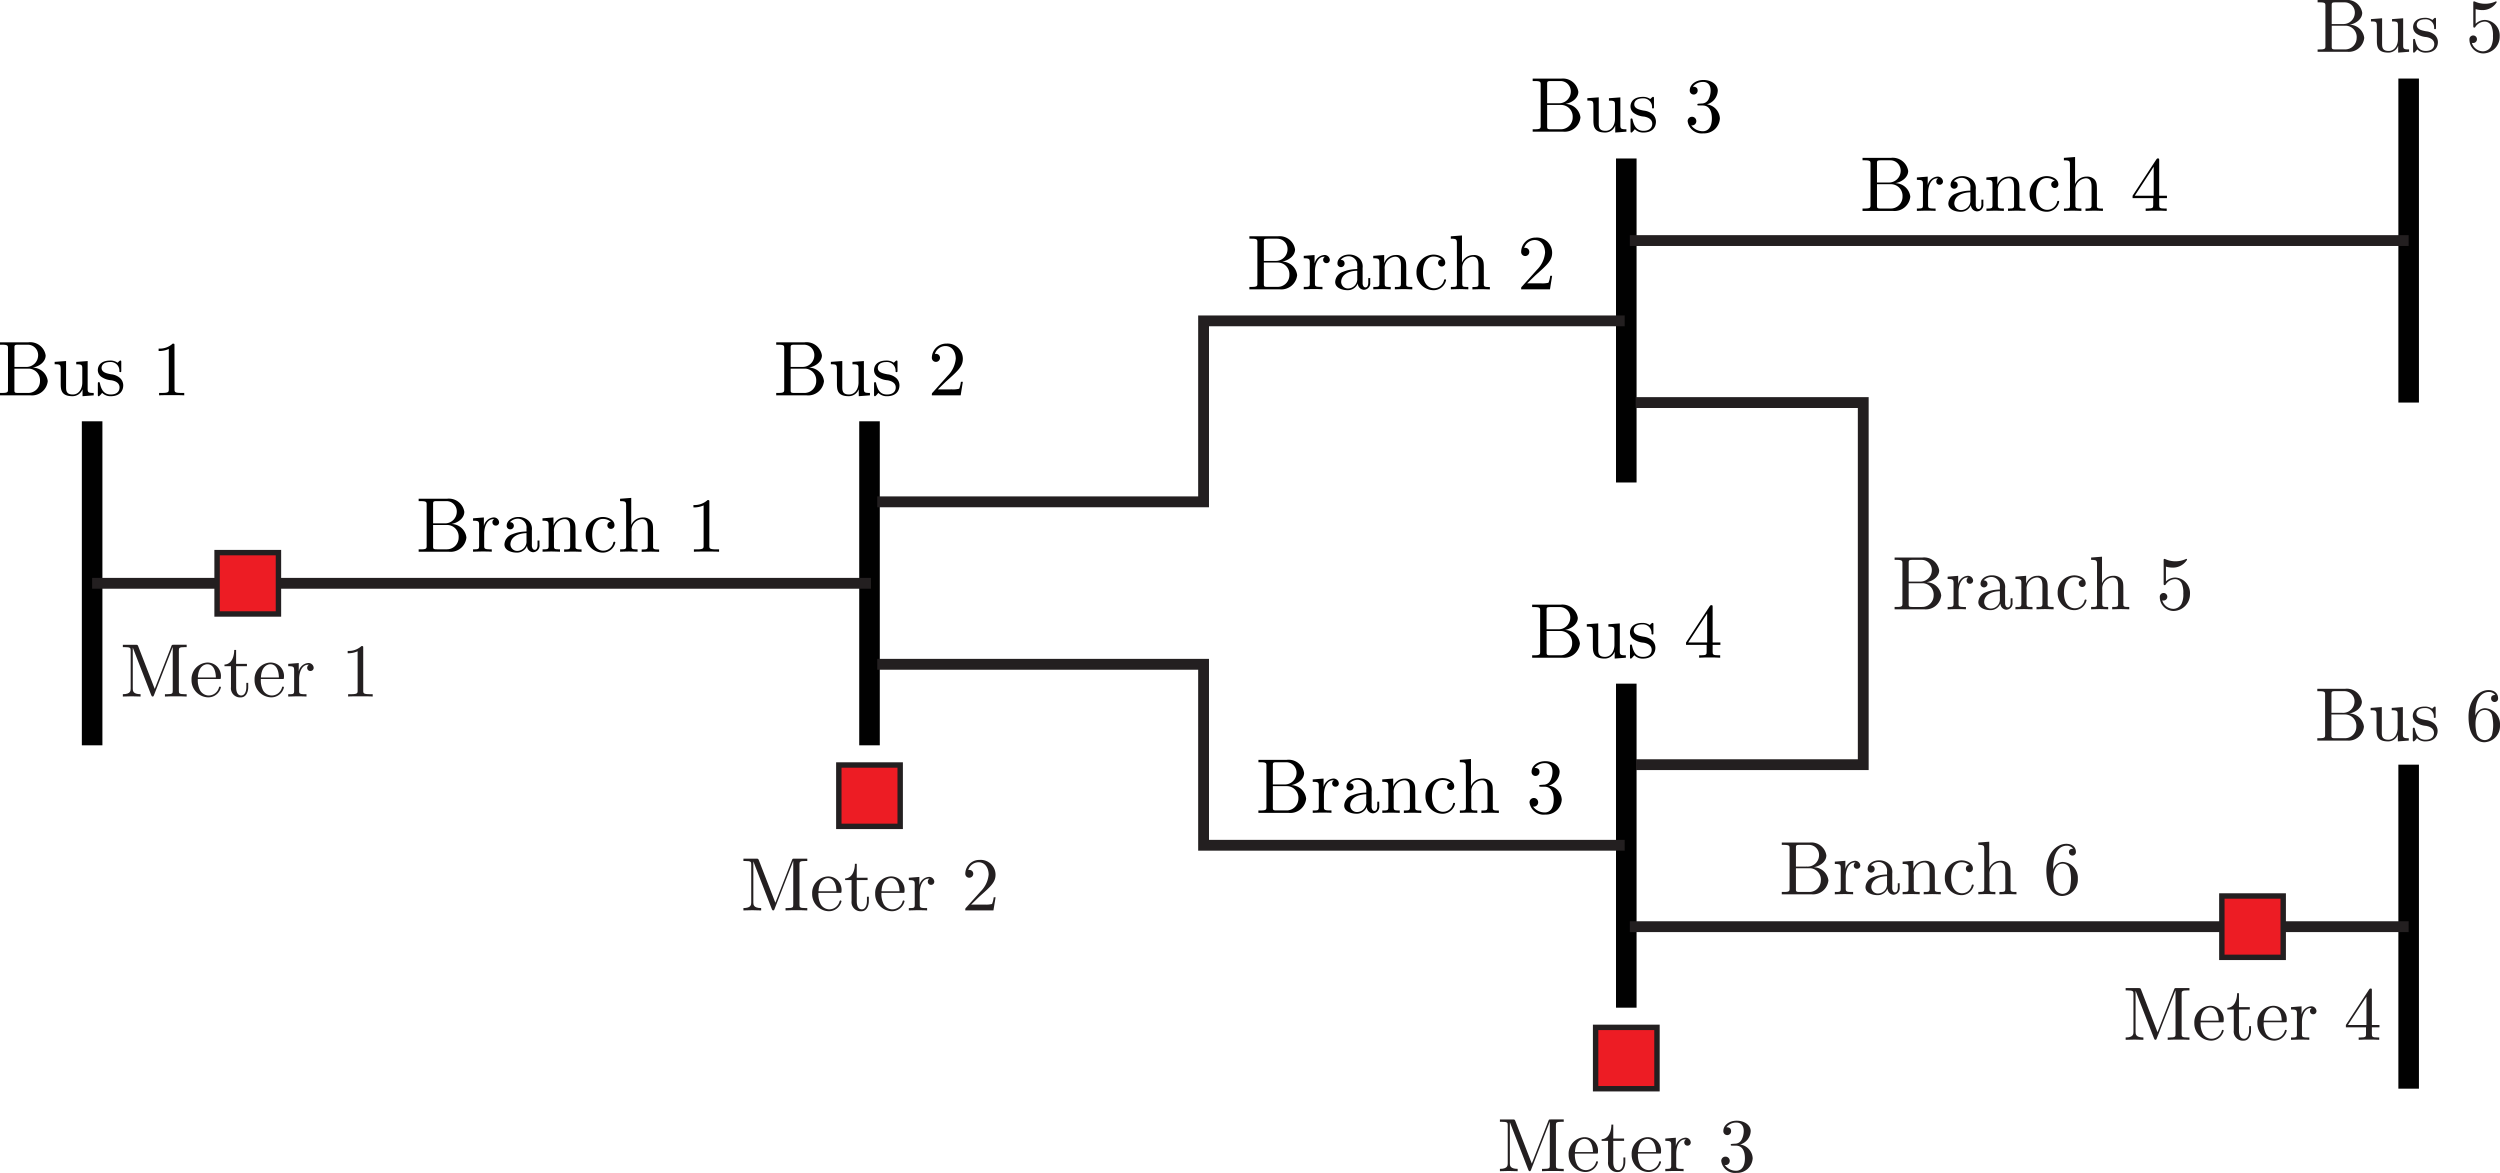 <svg id="Layer_1" data-name="Layer 1" xmlns="http://www.w3.org/2000/svg" viewBox="0 0 230.96 108.354"><defs><style>.cls-1,.cls-5{fill:none;}.cls-1{stroke:#010101;stroke-width:1.9px;}.cls-1,.cls-3,.cls-4,.cls-5{stroke-miterlimit:10;}.cls-2{fill:#231f20;}.cls-3{fill:#ed1c24;stroke-width:0.5px;}.cls-3,.cls-4,.cls-5{stroke:#231f20;}.cls-4{fill:#fff;}</style></defs><path d="M161.527,63.365a1.468,1.468,0,0,1-1.6,1.313h-2.812v-.223h.172c.552,0,.566-.079.566-.337V60.337c0-.258-.014-.337-.566-.337h-.172v-.222h2.625a1.44,1.44,0,0,1,1.593,1.212c0,.531-.5.99-1.191,1.126A1.411,1.411,0,0,1,161.527,63.365Zm-2.038-1.313a1.082,1.082,0,0,0,1.148-1.062.953.953,0,0,0-.947-.99H158.8c-.338,0-.352.051-.352.287v1.765Zm1.32,1.3A1.074,1.074,0,0,0,159.8,62.21h-1.349v1.958c0,.237.014.287.352.287h.9A1.084,1.084,0,0,0,160.809,63.357Z" transform="translate(-15.569 -3.916)"/><path d="M163.814,64.757c-1.09,0-1.09-.653-1.09-1.213V62.468c0-.639,0-.66-.56-.66v-.223l1.055-.078v2.381c0,.374.028.711.631.711.524,0,.868-.488.868-1.112V62.21c0-.352-.058-.4-.56-.4v-.223l1.055-.078v2.546c0,.352.058.4.56.4v.223l-1.033.079v-.646A.979.979,0,0,1,163.814,64.757Z" transform="translate(-15.569 -3.916)"/><path d="M166.461,62.956a.765.765,0,0,1-.309-.61c0-.4.273-.882,1.148-.882a1.111,1.111,0,0,1,.675.2,1.011,1.011,0,0,0,.122-.114c.093-.086.107-.086.143-.086.079,0,.079.05.079.172v.724c0,.137,0,.173-.093.173a.076.076,0,0,1-.086-.065.792.792,0,0,0-.84-.868c-.617,0-.8.294-.8.545,0,.416.48.509.882.589a1.459,1.459,0,0,1,.818.344.925.925,0,0,1,.3.682c0,.516-.33,1-1.154,1a1.07,1.07,0,0,1-.79-.309,1.521,1.521,0,0,0-.143.165c-.137.137-.144.144-.18.144-.079,0-.079-.05-.079-.173v-.947c0-.128,0-.179.094-.179.072,0,.079.029.1.122.136.61.4,1.019,1,1.019.559,0,.81-.287.81-.653,0-.517-.588-.632-.746-.66A1.877,1.877,0,0,1,166.461,62.956Z" transform="translate(-15.569 -3.916)"/><path d="M171.331,63.494v-.222l2.2-3.365c.057-.086.079-.086.143-.086.115,0,.115.043.115.187v3.264h.717v.222h-.717v.624c0,.258.015.337.546.337h.15v.223c-.295-.022-.674-.022-.976-.022s-.674,0-.968.022v-.223h.15c.531,0,.545-.079.545-.337v-.624Zm1.952-2.9-1.751,2.676h1.751Z" transform="translate(-15.569 -3.916)"/><path d="M136.236,77.7a1.466,1.466,0,0,1-1.6,1.313h-2.812V78.79H132c.553,0,.567-.079.567-.337v-3.78c0-.258-.014-.338-.567-.338h-.172v-.222h2.626a1.439,1.439,0,0,1,1.592,1.212c0,.532-.5.99-1.19,1.127A1.408,1.408,0,0,1,136.236,77.7ZM134.2,76.387a1.082,1.082,0,0,0,1.148-1.062.954.954,0,0,0-.948-.99h-.889c-.337,0-.351.051-.351.287v1.765Zm1.32,1.306a1.075,1.075,0,0,0-1.012-1.148h-1.348V78.5c0,.238.014.287.351.287h.9A1.084,1.084,0,0,0,135.519,77.693Z" transform="translate(-15.569 -3.916)"/><path d="M138.725,75.842a.49.49,0,0,1,.531.438.3.3,0,0,1-.309.315.3.3,0,0,1-.308-.308.309.309,0,0,1,.165-.28.189.189,0,0,0-.079-.007c-.546,0-.847.639-.847,1.349v1.1c0,.258.015.337.546.337h.15v.223c-.287-.022-.624-.022-.911-.022-.2,0-.538.015-.818.022V78.79c.481,0,.56,0,.56-.322V76.545c0-.351-.058-.4-.56-.4v-.223l1-.079v.79A1.006,1.006,0,0,1,138.725,75.842Z" transform="translate(-15.569 -3.916)"/><path d="M140.9,79.092c-.452,0-1.148-.18-1.148-.76a1.046,1.046,0,0,1,.718-.933,3.484,3.484,0,0,1,1.32-.258v-.266a.812.812,0,0,0-.761-.918,1,1,0,0,0-.774.33.324.324,0,0,1,.365.33.33.33,0,1,1-.66-.007c0-.473.5-.811,1.084-.811a1.371,1.371,0,0,1,.983.395,1.06,1.06,0,0,1,.258.846v1.435c0,.036.028.359.265.359.079,0,.258-.044.258-.459v-.4h.18v.4a.609.609,0,0,1-.588.681.6.6,0,0,1-.56-.588A.992.992,0,0,1,140.9,79.092Zm-.595-.767a.617.617,0,0,0,.645.609.862.862,0,0,0,.84-.926v-.717C140.6,77.335,140.3,77.93,140.3,78.325Z" transform="translate(-15.569 -3.916)"/><path d="M143.265,76.144v-.223l1.012-.079V76.6a1.132,1.132,0,0,1,1.061-.753.961.961,0,0,1,.754.265c.222.259.222.481.222,1.1v1.37c.007.215.187.215.56.215v.223c-.244-.007-.617-.022-.8-.022s-.559.015-.81.022V78.79c.48,0,.559,0,.559-.322V76.8c0-.409-.079-.8-.531-.8a1.048,1.048,0,0,0-.968,1.148v1.32c0,.322.079.322.559.322v.223c-.243-.007-.617-.022-.8-.022s-.56.015-.811.022V78.79c.481,0,.56,0,.56-.322V76.545C143.825,76.194,143.767,76.144,143.265,76.144Z" transform="translate(-15.569 -3.916)"/><path d="M148.867,78.912a.936.936,0,0,0,.94-.753c.015-.042.029-.071.093-.071.022,0,.094,0,.094.071a1.181,1.181,0,0,1-1.191.933,1.588,1.588,0,0,1-1.543-1.629,1.608,1.608,0,0,1,1.557-1.664c.552,0,1.1.28,1.1.768a.33.33,0,1,1-.66.007.325.325,0,0,1,.337-.331,1.176,1.176,0,0,0-.768-.265c-.38,0-.968.3-.968,1.471S148.487,78.912,148.867,78.912Z" transform="translate(-15.569 -3.916)"/><path d="M150.99,74.737c0-.351-.057-.4-.559-.4v-.222l1.033-.079v2.511a1.135,1.135,0,0,1,1.04-.7.959.959,0,0,1,.753.265c.223.259.223.481.223,1.1v1.37c.007.215.186.215.559.215v.223c-.243-.007-.617-.022-.8-.022s-.56.015-.811.022V78.79c.481,0,.56,0,.56-.322V76.8c0-.409-.079-.8-.531-.8a1.048,1.048,0,0,0-.969,1.148v1.32c0,.322.079.322.56.322v.223c-.244-.007-.617-.022-.8-.022s-.559.015-.81.022V78.79c.48,0,.559,0,.559-.322Z" transform="translate(-15.569 -3.916)"/><path d="M159.849,77.786a1.463,1.463,0,0,1-1.528,1.385,1.309,1.309,0,0,1-1.449-1.126.4.4,0,1,1,.8-.015.393.393,0,0,1-.474.395,1.306,1.306,0,0,0,1.1.545c.316,0,.811-.208.811-1.184,0-.7-.266-1.191-.854-1.191h-.316c-.122,0-.172,0-.172-.079s.05-.079.108-.086.222-.014.279-.021a.7.7,0,0,0,.639-.374,1.8,1.8,0,0,0,.2-.817c0-.645-.4-.8-.689-.8a1.161,1.161,0,0,0-.954.445c.107,0,.444,0,.444.358a.366.366,0,1,1-.731-.007c0-.545.545-.976,1.27-.976.688,0,1.32.4,1.32.99a1.383,1.383,0,0,1-1,1.263A1.384,1.384,0,0,1,159.849,77.786Z" transform="translate(-15.569 -3.916)"/><path d="M161.576,14.767a1.466,1.466,0,0,1-1.6,1.313h-2.812v-.222h.172c.552,0,.566-.079.566-.337V11.739c0-.257-.014-.336-.566-.336h-.172V11.18h2.625a1.441,1.441,0,0,1,1.593,1.213c0,.53-.5.99-1.191,1.126A1.408,1.408,0,0,1,161.576,14.767Zm-2.037-1.313a1.082,1.082,0,0,0,1.148-1.061.953.953,0,0,0-.947-.99h-.89c-.337,0-.351.05-.351.287v1.764Zm1.32,1.306a1.074,1.074,0,0,0-1.011-1.147H158.5v1.958c0,.237.014.287.351.287h.9A1.085,1.085,0,0,0,160.859,14.76Z" transform="translate(-15.569 -3.916)"/><path d="M163.864,16.159c-1.09,0-1.09-.652-1.09-1.212V13.871c0-.639,0-.661-.56-.661v-.222l1.055-.079v2.382c0,.373.028.711.631.711.524,0,.868-.488.868-1.113V13.613c0-.352-.057-.4-.559-.4v-.222l1.054-.079v2.547c0,.352.058.4.56.4v.222l-1.033.079v-.645A.98.98,0,0,1,163.864,16.159Z" transform="translate(-15.569 -3.916)"/><path d="M166.511,14.358a.764.764,0,0,1-.309-.609c0-.4.273-.883,1.148-.883a1.106,1.106,0,0,1,.675.2.945.945,0,0,0,.122-.115c.093-.086.107-.086.143-.086.079,0,.079.05.079.173v.724c0,.136,0,.172-.093.172-.015,0-.079,0-.086-.064a.793.793,0,0,0-.84-.869c-.617,0-.8.294-.8.546,0,.416.48.509.882.588a1.466,1.466,0,0,1,.818.344.925.925,0,0,1,.3.682c0,.516-.329,1-1.155,1a1.073,1.073,0,0,1-.789-.308,1.521,1.521,0,0,0-.143.165c-.137.136-.144.143-.18.143-.079,0-.079-.05-.079-.172V15.04c0-.13,0-.179.094-.179.071,0,.078.028.1.121.136.611.4,1.02,1,1.02.56,0,.811-.288.811-.653,0-.517-.588-.632-.746-.661A1.867,1.867,0,0,1,166.511,14.358Z" transform="translate(-15.569 -3.916)"/><path d="M174.459,14.854a1.463,1.463,0,0,1-1.528,1.384,1.309,1.309,0,0,1-1.449-1.126.4.4,0,1,1,.8-.014.392.392,0,0,1-.473.394,1.305,1.305,0,0,0,1.1.545c.316,0,.811-.208.811-1.183,0-.7-.265-1.192-.854-1.192h-.315c-.122,0-.173,0-.173-.078s.051-.08.108-.087.223-.014.28-.021a.7.7,0,0,0,.638-.373,1.787,1.787,0,0,0,.2-.818c0-.645-.394-.8-.689-.8a1.164,1.164,0,0,0-.954.444c.108,0,.445,0,.445.359a.366.366,0,1,1-.732-.007c0-.546.546-.976,1.27-.976.689,0,1.32.4,1.32.99a1.382,1.382,0,0,1-1,1.263A1.383,1.383,0,0,1,174.459,14.854Z" transform="translate(-15.569 -3.916)"/><path d="M19.98,39.127a1.467,1.467,0,0,1-1.6,1.313H15.569v-.223h.171c.553,0,.567-.078.567-.337V36.1c0-.258-.014-.337-.567-.337h-.171V35.54h2.625a1.44,1.44,0,0,1,1.593,1.212c0,.531-.495.99-1.191,1.127A1.408,1.408,0,0,1,19.98,39.127Zm-2.037-1.313a1.082,1.082,0,0,0,1.148-1.062.953.953,0,0,0-.947-.99h-.89c-.337,0-.351.05-.351.287v1.765Zm1.32,1.306a1.075,1.075,0,0,0-1.011-1.148H16.9v1.959c0,.237.014.286.351.286h.9A1.084,1.084,0,0,0,19.263,39.12Z" transform="translate(-15.569 -3.916)"/><path d="M22.268,40.518c-1.09,0-1.09-.652-1.09-1.212V38.23c0-.638,0-.66-.56-.66v-.222l1.055-.079v2.382c0,.372.028.71.631.71.524,0,.868-.488.868-1.112V37.972c0-.352-.057-.4-.559-.4v-.222l1.054-.079v2.547c0,.352.057.4.559.4v.223l-1.032.078v-.645A.979.979,0,0,1,22.268,40.518Z" transform="translate(-15.569 -3.916)"/><path d="M24.915,38.718a.765.765,0,0,1-.309-.61c0-.4.273-.882,1.148-.882a1.106,1.106,0,0,1,.675.2,1.106,1.106,0,0,0,.122-.115c.093-.086.107-.086.143-.086.079,0,.079.05.079.172v.725c0,.136,0,.172-.093.172a.076.076,0,0,1-.086-.065.793.793,0,0,0-.84-.868c-.617,0-.8.294-.8.546,0,.415.48.509.882.588a1.459,1.459,0,0,1,.818.344.925.925,0,0,1,.3.681c0,.517-.33,1-1.155,1a1.073,1.073,0,0,1-.789-.308,1.67,1.67,0,0,0-.143.165c-.137.136-.144.143-.18.143-.079,0-.079-.05-.079-.171V39.4c0-.13,0-.18.094-.18.071,0,.078.029.1.122.136.61.395,1.019,1,1.019.56,0,.811-.287.811-.653,0-.516-.589-.631-.746-.66A1.867,1.867,0,0,1,24.915,38.718Z" transform="translate(-15.569 -3.916)"/><path d="M31.693,39.873c0,.266.022.344.668.344h.229v.223c-.251-.021-.875-.021-1.162-.021s-.911,0-1.162.021v-.223h.23c.645,0,.667-.085.667-.344V36.157a2.158,2.158,0,0,1-.94.186v-.222a1.771,1.771,0,0,0,1.3-.459c.165,0,.165.014.165.186Z" transform="translate(-15.569 -3.916)"/><line class="cls-1" x1="8.511" y1="38.921" x2="8.511" y2="68.855"/><path class="cls-2" d="M233.986,7.418A1.433,1.433,0,0,1,232.424,8.7h-2.745V8.483h.168c.539,0,.553-.077.553-.329V4.463c0-.252-.014-.329-.553-.329h-.168V3.916h2.563A1.406,1.406,0,0,1,233.8,5.1c0,.518-.483.967-1.163,1.1A1.374,1.374,0,0,1,233.986,7.418ZM232,6.137A1.057,1.057,0,0,0,233.118,5.1a.931.931,0,0,0-.925-.966h-.868c-.329,0-.344.048-.344.28V6.137Zm1.289,1.274a1.049,1.049,0,0,0-.988-1.12h-1.317V8.2c0,.231.015.28.344.28h.875A1.059,1.059,0,0,0,233.286,7.411Z" transform="translate(-15.569 -3.916)"/><path class="cls-2" d="M236.218,8.777c-1.065,0-1.065-.638-1.065-1.183V6.543c0-.623,0-.645-.546-.645V5.681l1.03-.077V7.929c0,.365.027.694.616.694.511,0,.847-.476.847-1.086V6.291c0-.343-.056-.393-.546-.393V5.681l1.029-.077V8.091c0,.343.057.392.547.392V8.7l-1.009.077v-.63A.955.955,0,0,1,236.218,8.777Z" transform="translate(-15.569 -3.916)"/><path class="cls-2" d="M238.8,7.019a.747.747,0,0,1-.3-.595c0-.392.267-.862,1.121-.862a1.075,1.075,0,0,1,.659.2.84.84,0,0,0,.118-.113c.092-.084.106-.084.141-.084.077,0,.077.049.077.168v.708c0,.133,0,.168-.091.168a.075.075,0,0,1-.084-.063.772.772,0,0,0-.82-.847c-.6,0-.784.287-.784.532,0,.406.469.5.861.574a1.427,1.427,0,0,1,.8.336.9.9,0,0,1,.294.666c0,.5-.322.973-1.128.973a1.046,1.046,0,0,1-.77-.3,1.585,1.585,0,0,0-.14.161c-.133.133-.14.14-.175.14-.078,0-.078-.049-.078-.168V7.684c0-.126,0-.174.092-.174.07,0,.077.027.1.118.133.6.385.995.973.995.546,0,.792-.28.792-.637,0-.5-.575-.617-.728-.645A1.835,1.835,0,0,1,238.8,7.019Z" transform="translate(-15.569 -3.916)"/><path class="cls-2" d="M244.974,8.854a1.286,1.286,0,0,1-1.268-1.281.348.348,0,1,1,.344.315.287.287,0,0,1-.119-.015,1.09,1.09,0,0,0,1.029.785.877.877,0,0,0,.75-.455,2.039,2.039,0,0,0,.168-.96,2.153,2.153,0,0,0-.126-.882.687.687,0,0,0-.6-.449,1.051,1.051,0,0,0-.9.491c-.028.042-.042.063-.091.063-.1,0-.1-.056-.1-.183V4.211c0-.113,0-.169.07-.169a.209.209,0,0,1,.084.021,2.259,2.259,0,0,0,.931.2,2.313,2.313,0,0,0,.953-.2.1.1,0,0,1,.056-.021.069.069,0,0,1,.07.078,1.529,1.529,0,0,1-1.352.728,2.218,2.218,0,0,1-.595-.091V6.116a1.227,1.227,0,0,1,.889-.357A1.437,1.437,0,0,1,246.5,7.292,1.547,1.547,0,0,1,244.974,8.854Z" transform="translate(-15.569 -3.916)"/><path class="cls-2" d="M233.958,71.052a1.432,1.432,0,0,1-1.562,1.281h-2.745v-.217h.168c.539,0,.553-.077.553-.329V68.1c0-.252-.014-.329-.553-.329h-.168V67.55h2.563a1.406,1.406,0,0,1,1.555,1.183c0,.519-.483.967-1.163,1.1A1.375,1.375,0,0,1,233.958,71.052Zm-1.989-1.282a1.056,1.056,0,0,0,1.12-1.037.93.93,0,0,0-.924-.966H231.3c-.329,0-.342.049-.342.28V69.77Zm1.288,1.275a1.049,1.049,0,0,0-.987-1.121h-1.316v1.912c0,.231.013.28.342.28h.876A1.057,1.057,0,0,0,233.257,71.045Z" transform="translate(-15.569 -3.916)"/><path class="cls-2" d="M236.19,72.41c-1.065,0-1.065-.637-1.065-1.183V70.176c0-.623,0-.644-.546-.644v-.217l1.03-.077v2.325c0,.364.027.693.616.693.511,0,.847-.476.847-1.085V69.924c0-.343-.056-.392-.546-.392v-.217l1.029-.077v2.486c0,.343.057.392.547.392v.217l-1.009.077v-.63A.956.956,0,0,1,236.19,72.41Z" transform="translate(-15.569 -3.916)"/><path class="cls-2" d="M238.772,70.653a.747.747,0,0,1-.3-.6c0-.392.267-.861,1.121-.861a1.075,1.075,0,0,1,.658.2.91.91,0,0,0,.12-.112c.09-.084.1-.084.139-.084.077,0,.077.048.077.168v.707c0,.133,0,.168-.09.168-.014,0-.078,0-.084-.063a.773.773,0,0,0-.82-.847c-.6,0-.784.287-.784.532,0,.406.469.5.861.574a1.425,1.425,0,0,1,.8.336.906.906,0,0,1,.295.666c0,.5-.322.973-1.128.973a1.046,1.046,0,0,1-.77-.3,1.585,1.585,0,0,0-.14.161c-.134.133-.141.14-.176.14-.077,0-.077-.049-.077-.168v-.924c0-.126,0-.175.092-.175.069,0,.077.028.1.119.132.595.385.994.973.994.546,0,.791-.28.791-.637,0-.5-.574-.616-.727-.645A1.846,1.846,0,0,1,238.772,70.653Z" transform="translate(-15.569 -3.916)"/><path class="cls-2" d="M245.128,69.343a1.468,1.468,0,0,1,1.4,1.562,1.5,1.5,0,0,1-1.443,1.583c-.651,0-1.464-.5-1.464-2.368,0-1.548.946-2.451,1.842-2.451.581,0,.89.336.89.756a.323.323,0,1,1-.645.014c0-.315.281-.315.386-.315a.722.722,0,0,0-.616-.28c-.357,0-1.227.252-1.227,2.024v.168A.97.97,0,0,1,245.128,69.343Zm.652,2.493a3.738,3.738,0,0,0-.007-1.9.676.676,0,0,0-.651-.434c-.631,0-.855.7-.855,1.246a3.423,3.423,0,0,0,.126,1.016.805.805,0,0,0,.693.525A.733.733,0,0,0,245.78,71.836Z" transform="translate(-15.569 -3.916)"/><path d="M58.658,53.577a1.466,1.466,0,0,1-1.6,1.313H54.246v-.222h.172c.553,0,.567-.079.567-.338V50.55c0-.258-.014-.337-.567-.337h-.172v-.222h2.626A1.44,1.44,0,0,1,58.464,51.2c0,.531-.495.99-1.19,1.126A1.408,1.408,0,0,1,58.658,53.577Zm-2.037-1.312A1.083,1.083,0,0,0,57.769,51.2a.954.954,0,0,0-.948-.99h-.889c-.337,0-.352.05-.352.287v1.765Zm1.32,1.3a1.075,1.075,0,0,0-1.012-1.148H55.58v1.959c0,.237.015.287.352.287h.9A1.084,1.084,0,0,0,57.941,53.57Z" transform="translate(-15.569 -3.916)"/><path d="M61.147,51.719a.49.49,0,0,1,.531.438.3.3,0,0,1-.309.316.3.3,0,0,1-.308-.309.313.313,0,0,1,.164-.28.18.18,0,0,0-.078-.007c-.546,0-.847.639-.847,1.349v1.1c0,.259.015.338.545.338H61v.222c-.287-.021-.624-.021-.911-.021-.2,0-.538.014-.818.021v-.222c.481,0,.56,0,.56-.323V52.422c0-.351-.058-.4-.56-.4V51.8l1-.08v.79A1.006,1.006,0,0,1,61.147,51.719Z" transform="translate(-15.569 -3.916)"/><path d="M63.32,54.969c-.452,0-1.148-.179-1.148-.76a1.046,1.046,0,0,1,.718-.933,3.5,3.5,0,0,1,1.32-.258v-.265a.813.813,0,0,0-.761-.919,1.006,1.006,0,0,0-.774.33.325.325,0,0,1,.365.33.33.33,0,1,1-.66-.007c0-.473.495-.811,1.084-.811a1.367,1.367,0,0,1,.982.395,1.058,1.058,0,0,1,.259.846v1.435c0,.036.028.359.265.359.079,0,.258-.043.258-.459v-.4h.18v.4a.609.609,0,0,1-.589.681.6.6,0,0,1-.559-.588A.992.992,0,0,1,63.32,54.969Zm-.595-.767a.617.617,0,0,0,.645.609.862.862,0,0,0,.84-.925v-.718C63.026,53.212,62.725,53.807,62.725,54.2Z" transform="translate(-15.569 -3.916)"/><path d="M65.687,52.021V51.8l1.012-.08v.754a1.131,1.131,0,0,1,1.061-.754.958.958,0,0,1,.754.266c.222.258.222.481.222,1.1v1.371c.007.215.187.215.56.215v.222c-.244-.007-.617-.021-.8-.021s-.559.014-.81.021v-.222c.48,0,.559,0,.559-.323V52.673c0-.408-.079-.8-.531-.8a1.048,1.048,0,0,0-.968,1.148v1.32c0,.323.079.323.559.323v.222c-.243-.007-.617-.021-.8-.021s-.56.014-.811.021v-.222c.481,0,.56,0,.56-.323V52.422C66.247,52.071,66.189,52.021,65.687,52.021Z" transform="translate(-15.569 -3.916)"/><path d="M71.289,54.79a.937.937,0,0,0,.94-.753c.014-.043.029-.072.093-.072.022,0,.094,0,.094.072a1.181,1.181,0,0,1-1.191.932,1.588,1.588,0,0,1-1.543-1.629,1.608,1.608,0,0,1,1.557-1.664c.552,0,1.1.28,1.1.768a.33.33,0,1,1-.66.007.324.324,0,0,1,.337-.33,1.173,1.173,0,0,0-.768-.266c-.38,0-.968.3-.968,1.471S70.909,54.79,71.289,54.79Z" transform="translate(-15.569 -3.916)"/><path d="M73.412,50.615c0-.352-.057-.4-.559-.4v-.222l1.033-.08v2.511a1.135,1.135,0,0,1,1.04-.7.955.955,0,0,1,.753.266c.223.258.223.481.223,1.1v1.371c.007.215.186.215.559.215v.222c-.244-.007-.617-.021-.8-.021s-.56.014-.811.021v-.222c.481,0,.56,0,.56-.323V52.673c0-.408-.079-.8-.531-.8a1.048,1.048,0,0,0-.969,1.148v1.32c0,.323.079.323.56.323v.222c-.244-.007-.617-.021-.8-.021s-.559.014-.81.021v-.222c.48,0,.559,0,.559-.323Z" transform="translate(-15.569 -3.916)"/><path d="M81.1,54.323c0,.266.022.345.667.345H82v.222c-.251-.021-.875-.021-1.163-.021s-.911,0-1.162.021v-.222h.23c.645,0,.667-.086.667-.345V50.607a2.143,2.143,0,0,1-.94.187v-.222a1.771,1.771,0,0,0,1.306-.46c.165,0,.165.015.165.187Z" transform="translate(-15.569 -3.916)"/><path d="M135.405,29.333a1.467,1.467,0,0,1-1.6,1.313h-2.813v-.223h.172c.553,0,.567-.079.567-.337V26.305c0-.258-.014-.337-.567-.337h-.172v-.222h2.626a1.44,1.44,0,0,1,1.593,1.212c0,.531-.495.99-1.191,1.126A1.41,1.41,0,0,1,135.405,29.333Zm-2.037-1.313a1.083,1.083,0,0,0,1.148-1.062.953.953,0,0,0-.947-.99h-.89c-.337,0-.351.051-.351.287V28.02Zm1.32,1.3a1.074,1.074,0,0,0-1.011-1.147h-1.349v1.958c0,.237.014.287.351.287h.9A1.084,1.084,0,0,0,134.688,29.325Z" transform="translate(-15.569 -3.916)"/><path d="M137.894,27.475a.49.49,0,0,1,.531.437.3.3,0,0,1-.309.316.3.3,0,0,1-.308-.308.309.309,0,0,1,.165-.28c-.015-.008-.029-.008-.079-.008-.545,0-.847.639-.847,1.35v1.1c0,.258.015.337.546.337h.15v.223c-.287-.022-.624-.022-.911-.022-.2,0-.538.015-.818.022v-.223c.481,0,.56,0,.56-.323V28.178c0-.352-.057-.4-.56-.4v-.223l1-.078v.789A1,1,0,0,1,137.894,27.475Z" transform="translate(-15.569 -3.916)"/><path d="M140.067,30.725c-.452,0-1.147-.18-1.147-.761a1.046,1.046,0,0,1,.717-.933,3.5,3.5,0,0,1,1.32-.258v-.265a.813.813,0,0,0-.761-.919,1,1,0,0,0-.774.331c.33.007.365.243.365.33a.33.33,0,1,1-.659-.007c0-.474.5-.811,1.083-.811a1.37,1.37,0,0,1,.983.394,1.062,1.062,0,0,1,.258.847v1.435c0,.036.029.359.266.359.078,0,.258-.044.258-.46v-.4h.179v.4a.609.609,0,0,1-.588.682.6.6,0,0,1-.56-.589A.991.991,0,0,1,140.067,30.725Zm-.595-.768a.618.618,0,0,0,.646.61.862.862,0,0,0,.839-.926v-.717C139.773,28.967,139.472,29.562,139.472,29.957Z" transform="translate(-15.569 -3.916)"/><path d="M142.434,27.776v-.223l1.012-.078v.753a1.131,1.131,0,0,1,1.062-.753.957.957,0,0,1,.753.265c.222.259.222.481.222,1.1v1.37c.008.215.187.215.56.215v.223c-.244-.007-.617-.022-.8-.022s-.56.015-.811.022v-.223c.48,0,.559,0,.559-.323V28.429c0-.409-.079-.8-.53-.8a1.048,1.048,0,0,0-.969,1.148V30.1c0,.323.079.323.559.323v.223c-.243-.007-.617-.022-.8-.022s-.56.015-.811.022v-.223c.481,0,.56,0,.56-.323V28.178C142.994,27.826,142.936,27.776,142.434,27.776Z" transform="translate(-15.569 -3.916)"/><path d="M148.037,30.545a.936.936,0,0,0,.939-.753c.015-.043.029-.071.093-.071.022,0,.094,0,.094.071a1.181,1.181,0,0,1-1.191.933A1.588,1.588,0,0,1,146.43,29.1a1.607,1.607,0,0,1,1.556-1.664c.553,0,1.1.28,1.1.767a.33.33,0,1,1-.66.008.324.324,0,0,1,.337-.331,1.17,1.17,0,0,0-.768-.265c-.38,0-.968.3-.968,1.47S147.656,30.545,148.037,30.545Z" transform="translate(-15.569 -3.916)"/><path d="M150.16,26.37c0-.351-.058-.4-.56-.4v-.222l1.033-.079v2.511a1.135,1.135,0,0,1,1.04-.7.96.96,0,0,1,.754.265c.222.259.222.481.222,1.1v1.37c.007.215.186.215.559.215v.223c-.243-.007-.617-.022-.8-.022s-.56.015-.811.022v-.223c.481,0,.56,0,.56-.323V28.429c0-.409-.079-.8-.531-.8a1.048,1.048,0,0,0-.968,1.148V30.1c0,.323.078.323.559.323v.223c-.244-.007-.617-.022-.8-.022s-.56.015-.811.022v-.223c.481,0,.56,0,.56-.323Z" transform="translate(-15.569 -3.916)"/><path d="M157.943,30.093a2.351,2.351,0,0,0,.681-.057,2.356,2.356,0,0,0,.158-.639h.179l-.2,1.249H156.1c0-.172,0-.187.079-.266l1.377-1.535a2.569,2.569,0,0,0,.753-1.585c0-.589-.308-1.17-.961-1.17a1.036,1.036,0,0,0-.969.732.25.25,0,0,1,.094-.008.364.364,0,0,1,.38.374.377.377,0,1,1-.753-.022,1.326,1.326,0,0,1,1.341-1.3,1.41,1.41,0,0,1,1.521,1.393c0,.717-.43,1.1-1.549,2.094l-.761.739Z" transform="translate(-15.569 -3.916)"/><path class="cls-2" d="M184.484,85.255a1.433,1.433,0,0,1-1.562,1.282h-2.745v-.218h.168c.539,0,.553-.076.553-.329V82.3c0-.252-.014-.329-.553-.329h-.168v-.217h2.563a1.406,1.406,0,0,1,1.555,1.184c0,.518-.484.966-1.163,1.1A1.375,1.375,0,0,1,184.484,85.255ZM182.5,83.973a1.056,1.056,0,0,0,1.12-1.036.93.93,0,0,0-.924-.967h-.869c-.329,0-.343.049-.343.28v1.723Zm1.288,1.275a1.05,1.05,0,0,0-.987-1.121h-1.317V86.04c0,.23.014.279.343.279h.876A1.057,1.057,0,0,0,183.783,85.248Z" transform="translate(-15.569 -3.916)"/><path class="cls-2" d="M186.912,83.441a.478.478,0,0,1,.518.427.294.294,0,0,1-.3.308.289.289,0,0,1-.3-.3.3.3,0,0,1,.16-.273c-.014-.007-.027-.007-.076-.007-.532,0-.827.623-.827,1.317V85.99c0,.253.014.329.532.329h.148v.218c-.281-.021-.61-.021-.89-.021-.2,0-.526.014-.8.021v-.218c.469,0,.546,0,.546-.315V84.127c0-.343-.056-.392-.546-.392v-.217l.973-.077v.77A.98.98,0,0,1,186.912,83.441Z" transform="translate(-15.569 -3.916)"/><path class="cls-2" d="M189.032,86.614c-.441,0-1.121-.176-1.121-.743a1.021,1.021,0,0,1,.7-.91,3.394,3.394,0,0,1,1.288-.253V84.45a.793.793,0,0,0-.742-.9.983.983,0,0,0-.756.322c.322.007.357.238.357.322a.323.323,0,1,1-.645-.007c0-.462.484-.791,1.058-.791a1.339,1.339,0,0,1,.96.385,1.035,1.035,0,0,1,.252.826v1.4c0,.035.028.35.259.35.077,0,.252-.042.252-.448v-.392h.175v.392a.6.6,0,0,1-.574.666.587.587,0,0,1-.547-.575A.969.969,0,0,1,189.032,86.614Zm-.581-.75a.6.6,0,0,0,.63.595.84.84,0,0,0,.819-.9v-.7C188.745,84.9,188.451,85.479,188.451,85.864Z" transform="translate(-15.569 -3.916)"/><path class="cls-2" d="M191.342,83.735v-.217l.987-.077v.735a1.1,1.1,0,0,1,1.036-.735.932.932,0,0,1,.735.259c.218.252.218.469.218,1.071v1.338c.007.21.182.21.546.21v.218c-.238-.007-.6-.021-.784-.021s-.546.014-.791.021v-.218c.469,0,.546,0,.546-.315V84.373c0-.4-.077-.778-.519-.778a1.023,1.023,0,0,0-.945,1.121V86c0,.315.077.315.546.315v.218c-.237-.007-.6-.021-.784-.021s-.546.014-.791.021v-.218c.468,0,.546,0,.546-.315V84.127C191.888,83.784,191.832,83.735,191.342,83.735Z" transform="translate(-15.569 -3.916)"/><path class="cls-2" d="M196.809,86.438a.914.914,0,0,0,.917-.735c.014-.042.029-.07.091-.07.022,0,.092,0,.092.07a1.154,1.154,0,0,1-1.163.911,1.55,1.55,0,0,1-1.506-1.59,1.57,1.57,0,0,1,1.52-1.625c.54,0,1.072.273,1.072.749a.323.323,0,1,1-.645.007.316.316,0,0,1,.329-.322,1.141,1.141,0,0,0-.749-.259c-.372,0-.946.294-.946,1.436C195.821,86.137,196.437,86.438,196.809,86.438Z" transform="translate(-15.569 -3.916)"/><path class="cls-2" d="M198.881,82.362c0-.343-.057-.392-.547-.392v-.217l1.009-.077v2.451a1.106,1.106,0,0,1,1.015-.686.934.934,0,0,1,.736.259c.216.252.216.469.216,1.071v1.338c.007.21.183.21.547.21v.218c-.238-.007-.6-.021-.785-.021s-.546.014-.791.021v-.218c.47,0,.546,0,.546-.315V84.373c0-.4-.076-.778-.518-.778a1.023,1.023,0,0,0-.945,1.121V86c0,.315.076.315.546.315v.218c-.238-.007-.6-.021-.784-.021s-.547.014-.792.021v-.218c.47,0,.547,0,.547-.315Z" transform="translate(-15.569 -3.916)"/><path class="cls-2" d="M206.126,83.546a1.468,1.468,0,0,1,1.4,1.562,1.5,1.5,0,0,1-1.443,1.583c-.652,0-1.464-.5-1.464-2.368,0-1.548.946-2.451,1.843-2.451.581,0,.889.336.889.756a.322.322,0,1,1-.644.015c0-.316.28-.316.385-.316a.725.725,0,0,0-.617-.28c-.357,0-1.225.252-1.225,2.024v.168A.966.966,0,0,1,206.126,83.546Zm.651,2.494a3.742,3.742,0,0,0-.007-1.9.674.674,0,0,0-.651-.434c-.63,0-.854.7-.854,1.247a3.443,3.443,0,0,0,.125,1.015.808.808,0,0,0,.694.526A.734.734,0,0,0,206.777,86.04Z" transform="translate(-15.569 -3.916)"/><rect class="cls-3" x="147.409" y="94.912" width="5.669" height="5.669"/><rect class="cls-3" x="77.494" y="70.674" width="5.669" height="5.669"/><line class="cls-1" x1="80.329" y1="38.921" x2="80.329" y2="68.855"/><path d="M91.691,39.127a1.468,1.468,0,0,1-1.6,1.313H87.279v-.223h.172c.553,0,.567-.079.567-.337V36.1c0-.258-.014-.337-.567-.337h-.172V35.54H89.9A1.44,1.44,0,0,1,91.5,36.752c0,.531-.5.99-1.191,1.126A1.41,1.41,0,0,1,91.691,39.127Zm-2.038-1.314A1.081,1.081,0,0,0,90.8,36.752a.953.953,0,0,0-.947-.99h-.889c-.337,0-.352.05-.352.287v1.764Zm1.321,1.306a1.075,1.075,0,0,0-1.012-1.147H88.613V39.93c0,.237.015.287.352.287h.9A1.085,1.085,0,0,0,90.974,39.119Z" transform="translate(-15.569 -3.916)"/><path d="M93.978,40.518c-1.09,0-1.09-.652-1.09-1.212V38.23c0-.639,0-.66-.56-.66v-.223l1.055-.078V39.65c0,.373.029.711.631.711.524,0,.869-.488.869-1.112V37.972c0-.352-.058-.4-.56-.4v-.223l1.055-.078v2.546c0,.352.057.4.559.4v.223l-1.033.078v-.645A.98.98,0,0,1,93.978,40.518Z" transform="translate(-15.569 -3.916)"/><path d="M96.625,38.718a.767.767,0,0,1-.308-.61c0-.4.272-.882,1.147-.882a1.111,1.111,0,0,1,.675.2.884.884,0,0,0,.122-.115c.093-.085.108-.085.144-.085.078,0,.078.05.078.172v.724c0,.137,0,.172-.093.172-.014,0-.079,0-.086-.064a.791.791,0,0,0-.84-.868c-.617,0-.8.294-.8.545,0,.416.481.509.883.589a1.452,1.452,0,0,1,.817.343.93.93,0,0,1,.3.682c0,.516-.33,1-1.155,1a1.074,1.074,0,0,1-.79-.308,1.521,1.521,0,0,0-.143.165c-.136.136-.143.143-.179.143-.079,0-.079-.05-.079-.172V39.4c0-.129,0-.179.093-.179.072,0,.079.029.1.122.137.61.395,1.019,1,1.019.559,0,.81-.288.81-.653,0-.517-.588-.632-.746-.661A1.876,1.876,0,0,1,96.625,38.718Z" transform="translate(-15.569 -3.916)"/><path d="M103.5,39.887a2.32,2.32,0,0,0,.682-.058,2.342,2.342,0,0,0,.157-.638h.18l-.2,1.249h-2.662c0-.173,0-.187.079-.266l1.378-1.535a2.574,2.574,0,0,0,.753-1.586c0-.588-.308-1.169-.961-1.169a1.035,1.035,0,0,0-.969.731.281.281,0,0,1,.093-.007.364.364,0,0,1,.381.374.377.377,0,1,1-.754-.022,1.326,1.326,0,0,1,1.342-1.3,1.41,1.41,0,0,1,1.521,1.392c0,.718-.431,1.105-1.55,2.1l-.76.739Z" transform="translate(-15.569 -3.916)"/><line class="cls-4" x1="8.511" y1="53.888" x2="80.459" y2="53.888"/><line class="cls-1" x1="150.243" y1="14.641" x2="150.243" y2="44.574"/><polyline class="cls-5" points="150.096 29.643 112.992 29.643 111.192 29.643 111.191 46.361 81.045 46.362"/><line class="cls-1" x1="222.521" y1="7.257" x2="222.521" y2="37.19"/><line class="cls-4" x1="150.573" y1="22.224" x2="222.521" y2="22.224"/><path class="cls-2" d="M214.889,99.272l1.534-3.943c.049-.126.049-.133.231-.133h1.184v.217h-.168c-.54,0-.553.077-.553.329v3.691c0,.253.013.329.553.329h.168v.217c-.259-.021-.729-.021-1-.021s-.749,0-1.008.021v-.217H216c.539,0,.553-.076.553-.329v-4.02h-.006l-1.724,4.433c-.027.077-.048.133-.126.133s-.105-.063-.14-.154l-1.688-4.356h-.007v3.775c0,.189,0,.518.722.518v.217c-.245-.006-.589-.021-.82-.021s-.574.015-.819.021v-.217c.721,0,.721-.329.721-.518v-3.5c0-.252-.014-.329-.553-.329h-.168V95.2h1.184c.161,0,.182,0,.245.154Z" transform="translate(-15.569 -3.916)"/><path class="cls-2" d="M219.081,99.412a.944.944,0,0,0,.792.469.986.986,0,0,0,.945-.721c.014-.056.028-.1.091-.1a.082.082,0,0,1,.092.084,1.2,1.2,0,0,1-1.17.911,1.582,1.582,0,0,1-1.541-1.619,1.53,1.53,0,0,1,1.457-1.6A1.242,1.242,0,0,1,221,98.214c0,.148-.021.148-.176.148h-1.954A2.038,2.038,0,0,0,219.081,99.412Zm1.457-1.2c0-.273-.07-1.218-.791-1.218-.239,0-.827.175-.869,1.218Z" transform="translate(-15.569 -3.916)"/><path class="cls-2" d="M222.413,99.125c0,.119,0,.756.47.756.259,0,.469-.266.469-.784v-.385h.175v.4c0,.448-.2.946-.693.946a.848.848,0,0,1-.9-.946V97.178h-.595v-.154c.686-.028.9-.777.9-1.352h.175v1.289h1v.217h-1Z" transform="translate(-15.569 -3.916)"/><path class="cls-2" d="M224.905,99.412a.943.943,0,0,0,.791.469.987.987,0,0,0,.946-.721c.014-.056.028-.1.091-.1a.081.081,0,0,1,.091.084,1.2,1.2,0,0,1-1.17.911,1.582,1.582,0,0,1-1.54-1.619,1.53,1.53,0,0,1,1.456-1.6,1.242,1.242,0,0,1,1.254,1.372c0,.148-.021.148-.175.148H224.7A2.038,2.038,0,0,0,224.905,99.412Zm1.457-1.2c0-.273-.07-1.218-.792-1.218-.238,0-.826.175-.868,1.218Z" transform="translate(-15.569 -3.916)"/><path class="cls-2" d="M229.057,96.884a.478.478,0,0,1,.518.427.294.294,0,0,1-.3.308.29.29,0,0,1-.3-.3.3.3,0,0,1,.16-.273c-.013-.007-.027-.007-.076-.007-.533,0-.827.623-.827,1.316v1.079c0,.253.014.329.532.329h.147v.217c-.28-.021-.609-.021-.889-.021-.2,0-.525.015-.8.021v-.217c.469,0,.546,0,.546-.315V97.57c0-.343-.056-.392-.546-.392v-.217l.973-.077v.77A.98.98,0,0,1,229.057,96.884Z" transform="translate(-15.569 -3.916)"/><path class="cls-2" d="M232.29,98.824v-.217l2.15-3.285c.056-.084.077-.084.14-.084.112,0,.112.042.112.182v3.187h.7v.217h-.7v.609c0,.253.014.329.532.329h.147v.217c-.287-.021-.658-.021-.952-.021s-.659,0-.946.021v-.217h.147c.518,0,.532-.076.532-.329v-.609Zm1.9-2.83-1.709,2.613h1.709Z" transform="translate(-15.569 -3.916)"/><line class="cls-1" x1="150.243" y1="93.093" x2="150.243" y2="63.159"/><polyline class="cls-5" points="150.096 78.09 112.992 78.09 111.192 78.09 111.191 61.372 81.045 61.371"/><line class="cls-1" x1="222.521" y1="100.576" x2="222.521" y2="70.643"/><line class="cls-4" x1="150.573" y1="85.61" x2="222.521" y2="85.61"/><polyline class="cls-5" points="151.108 37.19 172.134 37.191 172.134 54.065 172.134 70.642 151.141 70.642"/><rect class="cls-3" x="20.055" y="51.053" width="5.669" height="5.669"/><rect class="cls-3" x="205.263" y="82.775" width="5.669" height="5.669"/><path class="cls-2" d="M29.863,67.558,31.4,63.615c.049-.126.049-.134.231-.134h1.183V63.7h-.168c-.539,0-.553.077-.553.329v3.691c0,.252.014.329.553.329h.168v.217c-.259-.021-.728-.021-1-.021s-.75,0-1.008.021v-.217h.168c.539,0,.553-.077.553-.329V63.7h-.007l-1.723,4.433c-.028.077-.049.133-.126.133s-.105-.063-.14-.154l-1.688-4.356h-.007V67.53c0,.189,0,.518.721.518v.217c-.245-.007-.588-.021-.819-.021s-.574.014-.82.021v-.217c.722,0,.722-.329.722-.518v-3.5c0-.252-.015-.329-.554-.329h-.168v-.218H28.1c.161,0,.182,0,.245.155Z" transform="translate(-15.569 -3.916)"/><path class="cls-2" d="M34.055,67.7a.943.943,0,0,0,.791.469.987.987,0,0,0,.946-.721c.014-.056.028-.1.091-.1a.081.081,0,0,1,.091.084,1.2,1.2,0,0,1-1.17.91,1.581,1.581,0,0,1-1.54-1.618,1.531,1.531,0,0,1,1.456-1.6A1.243,1.243,0,0,1,35.974,66.5c0,.147-.021.147-.175.147H33.845A2.042,2.042,0,0,0,34.055,67.7Zm1.457-1.2c0-.273-.07-1.218-.792-1.218-.238,0-.826.175-.869,1.218Z" transform="translate(-15.569 -3.916)"/><path class="cls-2" d="M37.387,67.411c0,.119,0,.756.469.756.259,0,.47-.266.47-.784V67H38.5v.4c0,.449-.2.946-.693.946a.847.847,0,0,1-.9-.946V65.463h-.6V65.31c.686-.028.9-.778.9-1.352h.175v1.289h1v.216h-1Z" transform="translate(-15.569 -3.916)"/><path class="cls-2" d="M39.878,67.7a.944.944,0,0,0,.792.469.988.988,0,0,0,.946-.721c.013-.056.027-.1.09-.1a.082.082,0,0,1,.092.084,1.2,1.2,0,0,1-1.17.91,1.581,1.581,0,0,1-1.541-1.618,1.531,1.531,0,0,1,1.457-1.6A1.243,1.243,0,0,1,41.8,66.5c0,.147-.021.147-.176.147H39.668A2.042,2.042,0,0,0,39.878,67.7Zm1.457-1.2c0-.273-.07-1.218-.791-1.218-.238,0-.826.175-.868,1.218Z" transform="translate(-15.569 -3.916)"/><path class="cls-2" d="M44.03,65.169a.478.478,0,0,1,.518.428.294.294,0,0,1-.3.308.29.29,0,0,1-.3-.3.3.3,0,0,1,.161-.272.177.177,0,0,0-.077-.007c-.532,0-.827.623-.827,1.316v1.079c0,.252.015.329.533.329h.147v.217c-.28-.021-.609-.021-.889-.021-.2,0-.526.014-.8.021v-.217c.469,0,.546,0,.546-.315V65.856c0-.343-.056-.393-.546-.393v-.216l.973-.078v.771A.982.982,0,0,1,44.03,65.169Z" transform="translate(-15.569 -3.916)"/><path class="cls-2" d="M49.126,67.712c0,.259.021.336.651.336H50v.217c-.245-.021-.854-.021-1.134-.021s-.89,0-1.135.021v-.217h.224c.631,0,.652-.084.652-.336V64.084a2.1,2.1,0,0,1-.918.182v-.217a1.732,1.732,0,0,0,1.275-.448c.161,0,.161.014.161.182Z" transform="translate(-15.569 -3.916)"/><path class="cls-2" d="M87.2,87.317l1.534-3.943c.049-.126.049-.133.231-.133h1.184v.217h-.168c-.54,0-.553.077-.553.329v3.691c0,.253.013.329.553.329h.168v.218c-.259-.021-.729-.021-1-.021s-.749,0-1.008.021v-.218H88.3c.539,0,.553-.076.553-.329v-4.02H88.85l-1.723,4.433c-.027.077-.048.134-.126.134s-.105-.063-.14-.155l-1.688-4.356h-.007v3.775c0,.189,0,.518.722.518v.218c-.246-.007-.589-.021-.82-.021s-.574.014-.819.021v-.218c.721,0,.721-.329.721-.518v-3.5c0-.252-.014-.329-.553-.329h-.168v-.217h1.184c.161,0,.182,0,.245.154Z" transform="translate(-15.569 -3.916)"/><path class="cls-2" d="M91.389,87.457a.943.943,0,0,0,.792.469.986.986,0,0,0,.945-.721c.014-.056.028-.1.091-.1a.081.081,0,0,1,.091.084,1.2,1.2,0,0,1-1.169.911A1.581,1.581,0,0,1,90.6,86.484a1.53,1.53,0,0,1,1.457-1.6,1.242,1.242,0,0,1,1.253,1.372c0,.148-.021.148-.175.148H91.179A2.038,2.038,0,0,0,91.389,87.457Zm1.457-1.2c0-.272-.07-1.218-.791-1.218-.239,0-.827.175-.869,1.218Z" transform="translate(-15.569 -3.916)"/><path class="cls-2" d="M94.721,87.17c0,.119,0,.756.47.756.259,0,.469-.266.469-.784v-.385h.175v.4c0,.448-.2.946-.694.946a.848.848,0,0,1-.9-.946V85.223h-.595v-.154c.686-.028.9-.777.9-1.352h.175v1.289h1v.217h-1Z" transform="translate(-15.569 -3.916)"/><path class="cls-2" d="M97.213,87.457a.943.943,0,0,0,.791.469.987.987,0,0,0,.946-.721c.014-.056.028-.1.091-.1a.081.081,0,0,1,.091.084,1.2,1.2,0,0,1-1.17.911,1.581,1.581,0,0,1-1.54-1.618,1.53,1.53,0,0,1,1.456-1.6,1.242,1.242,0,0,1,1.254,1.372c0,.148-.021.148-.175.148H97A2.038,2.038,0,0,0,97.213,87.457Zm1.457-1.2c0-.272-.07-1.218-.792-1.218-.238,0-.826.175-.868,1.218Z" transform="translate(-15.569 -3.916)"/><path class="cls-2" d="M101.365,84.929a.478.478,0,0,1,.518.427.294.294,0,0,1-.3.308.29.29,0,0,1-.3-.3.3.3,0,0,1,.16-.273c-.013-.007-.028-.007-.076-.007-.533,0-.827.623-.827,1.317v1.078c0,.253.014.329.532.329h.147v.218c-.28-.021-.609-.021-.889-.021-.2,0-.525.014-.8.021v-.218c.469,0,.546,0,.546-.315V85.615c0-.343-.056-.392-.546-.392v-.217l.973-.077v.77A.98.98,0,0,1,101.365,84.929Z" transform="translate(-15.569 -3.916)"/><path class="cls-2" d="M106.552,87.486a2.246,2.246,0,0,0,.665-.057,2.3,2.3,0,0,0,.154-.623h.175l-.2,1.219h-2.6c0-.168,0-.183.078-.26l1.344-1.5a2.514,2.514,0,0,0,.736-1.548c0-.574-.3-1.142-.939-1.142a1.009,1.009,0,0,0-.945.715.232.232,0,0,1,.091-.008.354.354,0,0,1,.371.365.368.368,0,1,1-.736-.021,1.3,1.3,0,0,1,1.31-1.268,1.377,1.377,0,0,1,1.485,1.359c0,.7-.42,1.079-1.513,2.045l-.742.722Z" transform="translate(-15.569 -3.916)"/><path class="cls-2" d="M157.083,111.409l1.535-3.943c.048-.126.048-.133.231-.133h1.184v.217h-.168c-.54,0-.554.077-.554.329v3.691c0,.252.014.329.554.329h.168v.217c-.26-.021-.729-.021-1-.021s-.749,0-1.008.021V111.9h.168c.539,0,.553-.077.553-.329v-4.02h-.007l-1.723,4.433c-.028.077-.049.133-.126.133s-.105-.063-.141-.154l-1.687-4.356h-.007v3.775c0,.189,0,.518.721.518v.217c-.245-.007-.588-.021-.82-.021s-.574.014-.819.021V111.9c.722,0,.722-.329.722-.518v-3.5c0-.252-.015-.329-.554-.329h-.168v-.217h1.184c.161,0,.182,0,.245.154Z" transform="translate(-15.569 -3.916)"/><path class="cls-2" d="M161.276,111.549a.943.943,0,0,0,.791.469.987.987,0,0,0,.946-.721c.014-.056.027-.1.091-.1a.081.081,0,0,1,.091.084,1.2,1.2,0,0,1-1.17.91,1.581,1.581,0,0,1-1.54-1.618,1.529,1.529,0,0,1,1.456-1.6,1.242,1.242,0,0,1,1.254,1.372c0,.148-.021.148-.175.148h-1.954A2.038,2.038,0,0,0,161.276,111.549Zm1.457-1.2c0-.273-.071-1.218-.792-1.218-.239,0-.826.175-.868,1.218Z" transform="translate(-15.569 -3.916)"/><path class="cls-2" d="M164.608,111.262c0,.119,0,.756.469.756.259,0,.469-.266.469-.784v-.385h.175v.4c0,.448-.195.945-.693.945a.848.848,0,0,1-.9-.945v-1.934h-.594v-.153c.685-.028.9-.778.9-1.352h.175V109.1h1v.216h-1Z" transform="translate(-15.569 -3.916)"/><path class="cls-2" d="M167.1,111.549a.943.943,0,0,0,.792.469.986.986,0,0,0,.945-.721c.014-.056.029-.1.091-.1a.082.082,0,0,1,.092.084,1.2,1.2,0,0,1-1.17.91,1.581,1.581,0,0,1-1.541-1.618,1.53,1.53,0,0,1,1.457-1.6,1.242,1.242,0,0,1,1.254,1.372c0,.148-.022.148-.176.148h-1.954A2.038,2.038,0,0,0,167.1,111.549Zm1.457-1.2c0-.273-.069-1.218-.791-1.218-.238,0-.826.175-.868,1.218Z" transform="translate(-15.569 -3.916)"/><path class="cls-2" d="M171.251,109.021a.478.478,0,0,1,.518.427.294.294,0,0,1-.3.308.29.29,0,0,1-.3-.3.3.3,0,0,1,.16-.273c-.013-.007-.027-.007-.076-.007-.532,0-.827.623-.827,1.316v1.079c0,.252.015.329.532.329h.148v.217c-.28-.021-.61-.021-.89-.021-.2,0-.525.014-.8.021V111.9c.469,0,.546,0,.546-.315v-1.877c0-.343-.055-.393-.546-.393V109.1l.973-.077v.77A.983.983,0,0,1,171.251,109.021Z" transform="translate(-15.569 -3.916)"/><path class="cls-2" d="M177.489,110.918A1.43,1.43,0,0,1,176,112.271a1.278,1.278,0,0,1-1.415-1.1.393.393,0,1,1,.786-.014.384.384,0,0,1-.463.385,1.274,1.274,0,0,0,1.072.532c.308,0,.791-.2.791-1.156,0-.686-.259-1.162-.833-1.162h-.309c-.119,0-.168,0-.168-.077s.049-.077.106-.084.217-.014.272-.021a.679.679,0,0,0,.624-.365,1.747,1.747,0,0,0,.2-.8c0-.63-.385-.784-.672-.784a1.136,1.136,0,0,0-.932.434c.106,0,.435,0,.435.35a.358.358,0,1,1-.715-.007c0-.532.532-.952,1.24-.952.672,0,1.288.392,1.288.966a1.348,1.348,0,0,1-.98,1.233A1.351,1.351,0,0,1,177.489,110.918Z" transform="translate(-15.569 -3.916)"/><path d="M192.049,22.09a1.467,1.467,0,0,1-1.6,1.313h-2.812V23.18h.171c.553,0,.567-.078.567-.337V19.062c0-.258-.014-.337-.567-.337h-.171V18.5h2.625a1.44,1.44,0,0,1,1.593,1.212c0,.531-.5.99-1.191,1.127A1.407,1.407,0,0,1,192.049,22.09Zm-2.037-1.313a1.083,1.083,0,0,0,1.148-1.062.953.953,0,0,0-.947-.99h-.89c-.337,0-.351.05-.351.287v1.765Zm1.32,1.306a1.075,1.075,0,0,0-1.011-1.148h-1.349v1.958c0,.237.014.287.351.287h.9A1.084,1.084,0,0,0,191.332,22.083Z" transform="translate(-15.569 -3.916)"/><path d="M194.538,20.231a.491.491,0,0,1,.531.438.3.3,0,0,1-.308.316.3.3,0,0,1-.309-.309.309.309,0,0,1,.165-.279.189.189,0,0,0-.079-.007c-.545,0-.846.638-.846,1.348v1.105c0,.259.014.337.545.337h.15V23.4c-.287-.022-.624-.022-.911-.022-.2,0-.538.014-.818.022V23.18c.481,0,.56,0,.56-.322V20.935c0-.352-.057-.4-.56-.4v-.222l1-.08v.79A1,1,0,0,1,194.538,20.231Z" transform="translate(-15.569 -3.916)"/><path d="M196.711,23.481c-.451,0-1.147-.179-1.147-.76a1.043,1.043,0,0,1,.717-.932,3.491,3.491,0,0,1,1.32-.259v-.265a.813.813,0,0,0-.761-.918,1.006,1.006,0,0,0-.774.329c.33.008.365.244.365.33a.33.33,0,1,1-.659-.007c0-.473.5-.81,1.082-.81a1.366,1.366,0,0,1,.983.394,1.061,1.061,0,0,1,.259.847v1.435c0,.035.028.358.266.358.079,0,.257-.043.257-.459v-.4h.18v.4a.608.608,0,0,1-.588.681.6.6,0,0,1-.56-.587A.993.993,0,0,1,196.711,23.481Zm-.595-.767a.618.618,0,0,0,.646.61.862.862,0,0,0,.839-.926v-.717C196.417,21.724,196.116,22.32,196.116,22.714Z" transform="translate(-15.569 -3.916)"/><path d="M199.078,20.533v-.222l1.012-.08v.754a1.131,1.131,0,0,1,1.062-.754.96.96,0,0,1,.753.266c.223.258.223.481.223,1.1v1.37c.007.215.186.215.559.215V23.4c-.244-.008-.617-.022-.8-.022s-.559.014-.81.022V23.18c.48,0,.56,0,.56-.322V21.186c0-.409-.08-.8-.532-.8a1.047,1.047,0,0,0-.968,1.147v1.321c0,.322.079.322.559.322V23.4c-.243-.008-.617-.022-.8-.022s-.56.014-.811.022V23.18c.481,0,.56,0,.56-.322V20.935C199.638,20.583,199.58,20.533,199.078,20.533Z" transform="translate(-15.569 -3.916)"/><path d="M204.68,23.3a.937.937,0,0,0,.94-.753c.015-.043.029-.072.094-.072.021,0,.093,0,.093.072a1.18,1.18,0,0,1-1.191.932,1.587,1.587,0,0,1-1.542-1.628,1.607,1.607,0,0,1,1.556-1.664c.552,0,1.1.279,1.1.767a.33.33,0,1,1-.66.007.323.323,0,0,1,.337-.329,1.173,1.173,0,0,0-.768-.266c-.38,0-.968.3-.968,1.471S204.3,23.3,204.68,23.3Z" transform="translate(-15.569 -3.916)"/><path d="M206.8,19.127c0-.352-.058-.4-.56-.4V18.5l1.034-.079v2.511a1.133,1.133,0,0,1,1.039-.7.963.963,0,0,1,.754.266c.222.258.222.481.222,1.1v1.37c.007.215.187.215.559.215V23.4c-.243-.008-.617-.022-.8-.022s-.559.014-.811.022V23.18c.481,0,.56,0,.56-.322V21.186c0-.409-.079-.8-.53-.8a1.047,1.047,0,0,0-.969,1.147v1.321c0,.322.078.322.559.322V23.4c-.244-.008-.617-.022-.8-.022s-.56.014-.811.022V23.18c.481,0,.56,0,.56-.322Z" transform="translate(-15.569 -3.916)"/><path d="M212.585,22.219V22l2.2-3.364c.058-.086.079-.086.143-.086.116,0,.116.043.116.186V22h.717v.223h-.717v.624c0,.259.014.337.545.337h.151V23.4c-.295-.022-.675-.022-.976-.022s-.674,0-.969.022V23.18h.151c.531,0,.545-.078.545-.337v-.624Zm1.952-2.9L212.786,22h1.751Z" transform="translate(-15.569 -3.916)"/><path class="cls-2" d="M194.907,58.925a1.432,1.432,0,0,1-1.562,1.282H190.6V59.99h.169c.539,0,.553-.077.553-.329V55.97c0-.252-.014-.329-.553-.329H190.6v-.218h2.564a1.405,1.405,0,0,1,1.554,1.184c0,.519-.482.967-1.162,1.1A1.375,1.375,0,0,1,194.907,58.925Zm-1.989-1.281a1.057,1.057,0,0,0,1.121-1.037.93.93,0,0,0-.925-.966h-.868c-.329,0-.344.049-.344.28v1.723Zm1.289,1.275a1.049,1.049,0,0,0-.988-1.121H191.9V59.71c0,.231.015.28.344.28h.875A1.059,1.059,0,0,0,194.207,58.919Z" transform="translate(-15.569 -3.916)"/><path class="cls-2" d="M197.335,57.111a.479.479,0,0,1,.518.428.294.294,0,0,1-.3.308.29.29,0,0,1-.3-.3.3.3,0,0,1,.161-.272.18.18,0,0,0-.077-.007c-.533,0-.827.623-.827,1.316v1.079c0,.252.014.329.533.329h.146v.217c-.279-.021-.608-.021-.889-.021-.2,0-.525.014-.8.021V59.99c.469,0,.546,0,.546-.315V57.8c0-.343-.056-.393-.546-.393v-.216l.973-.078v.771A.982.982,0,0,1,197.335,57.111Z" transform="translate(-15.569 -3.916)"/><path class="cls-2" d="M199.455,60.284c-.441,0-1.12-.175-1.12-.742a1.018,1.018,0,0,1,.7-.911,3.408,3.408,0,0,1,1.289-.252V58.12a.793.793,0,0,0-.742-.9.983.983,0,0,0-.757.321.318.318,0,0,1,.357.323.322.322,0,1,1-.644-.007c0-.463.483-.792,1.057-.792a1.336,1.336,0,0,1,.959.386,1.033,1.033,0,0,1,.253.826v1.4c0,.035.028.35.259.35.077,0,.252-.042.252-.448v-.393h.175v.393a.594.594,0,0,1-.574.665.585.585,0,0,1-.546-.574A.969.969,0,0,1,199.455,60.284Zm-.581-.749a.6.6,0,0,0,.63.6.842.842,0,0,0,.82-.9v-.7C199.168,58.568,198.874,59.149,198.874,59.535Z" transform="translate(-15.569 -3.916)"/><path class="cls-2" d="M201.764,57.405v-.216l.988-.078v.736a1.1,1.1,0,0,1,1.037-.736.933.933,0,0,1,.735.26c.217.252.217.469.217,1.071V59.78c.007.21.182.21.547.21v.217c-.239-.007-.6-.021-.785-.021s-.546.014-.791.021V59.99c.469,0,.545,0,.545-.315V58.043c0-.4-.076-.777-.517-.777a1.022,1.022,0,0,0-.945,1.12v1.289c0,.315.076.315.545.315v.217c-.238-.007-.6-.021-.784-.021s-.547.014-.792.021V59.99c.47,0,.547,0,.547-.315V57.8C202.311,57.455,202.254,57.405,201.764,57.405Z" transform="translate(-15.569 -3.916)"/><path class="cls-2" d="M207.232,60.109a.915.915,0,0,0,.918-.735c.014-.042.027-.07.091-.07.02,0,.091,0,.091.07a1.152,1.152,0,0,1-1.162.91,1.55,1.55,0,0,1-1.506-1.59,1.569,1.569,0,0,1,1.519-1.625c.539,0,1.071.273,1.071.75a.322.322,0,1,1-.644.007.317.317,0,0,1,.329-.323,1.143,1.143,0,0,0-.749-.258c-.371,0-.945.294-.945,1.435S206.861,60.109,207.232,60.109Z" transform="translate(-15.569 -3.916)"/><path class="cls-2" d="M209.3,56.033c0-.343-.055-.392-.546-.392v-.218l1.008-.077V57.8a1.11,1.11,0,0,1,1.016-.687.931.931,0,0,1,.735.26c.218.252.218.469.218,1.071V59.78c.007.21.182.21.546.21v.217c-.238-.007-.6-.021-.784-.021s-.546.014-.791.021V59.99c.468,0,.546,0,.546-.315V58.043c0-.4-.078-.777-.519-.777a1.022,1.022,0,0,0-.945,1.12v1.289c0,.315.077.315.546.315v.217c-.238-.007-.6-.021-.785-.021s-.545.014-.791.021V59.99c.469,0,.546,0,.546-.315Z" transform="translate(-15.569 -3.916)"/><path class="cls-2" d="M216.367,60.361A1.286,1.286,0,0,1,215.1,59.08a.348.348,0,1,1,.344.315.283.283,0,0,1-.119-.015,1.09,1.09,0,0,0,1.029.785.876.876,0,0,0,.749-.455,2.026,2.026,0,0,0,.169-.96,2.17,2.17,0,0,0-.126-.882.687.687,0,0,0-.6-.449,1.051,1.051,0,0,0-.9.491c-.028.042-.042.063-.091.063-.1,0-.1-.056-.1-.182V55.718c0-.112,0-.169.07-.169a.209.209,0,0,1,.084.021,2.26,2.26,0,0,0,.932.2,2.32,2.32,0,0,0,.952-.2.1.1,0,0,1,.055-.021.068.068,0,0,1,.071.077,1.529,1.529,0,0,1-1.352.728,2.239,2.239,0,0,1-.6-.091v1.366a1.235,1.235,0,0,1,.89-.357,1.437,1.437,0,0,1,1.331,1.533A1.547,1.547,0,0,1,216.367,60.361Z" transform="translate(-15.569 -3.916)"/></svg>